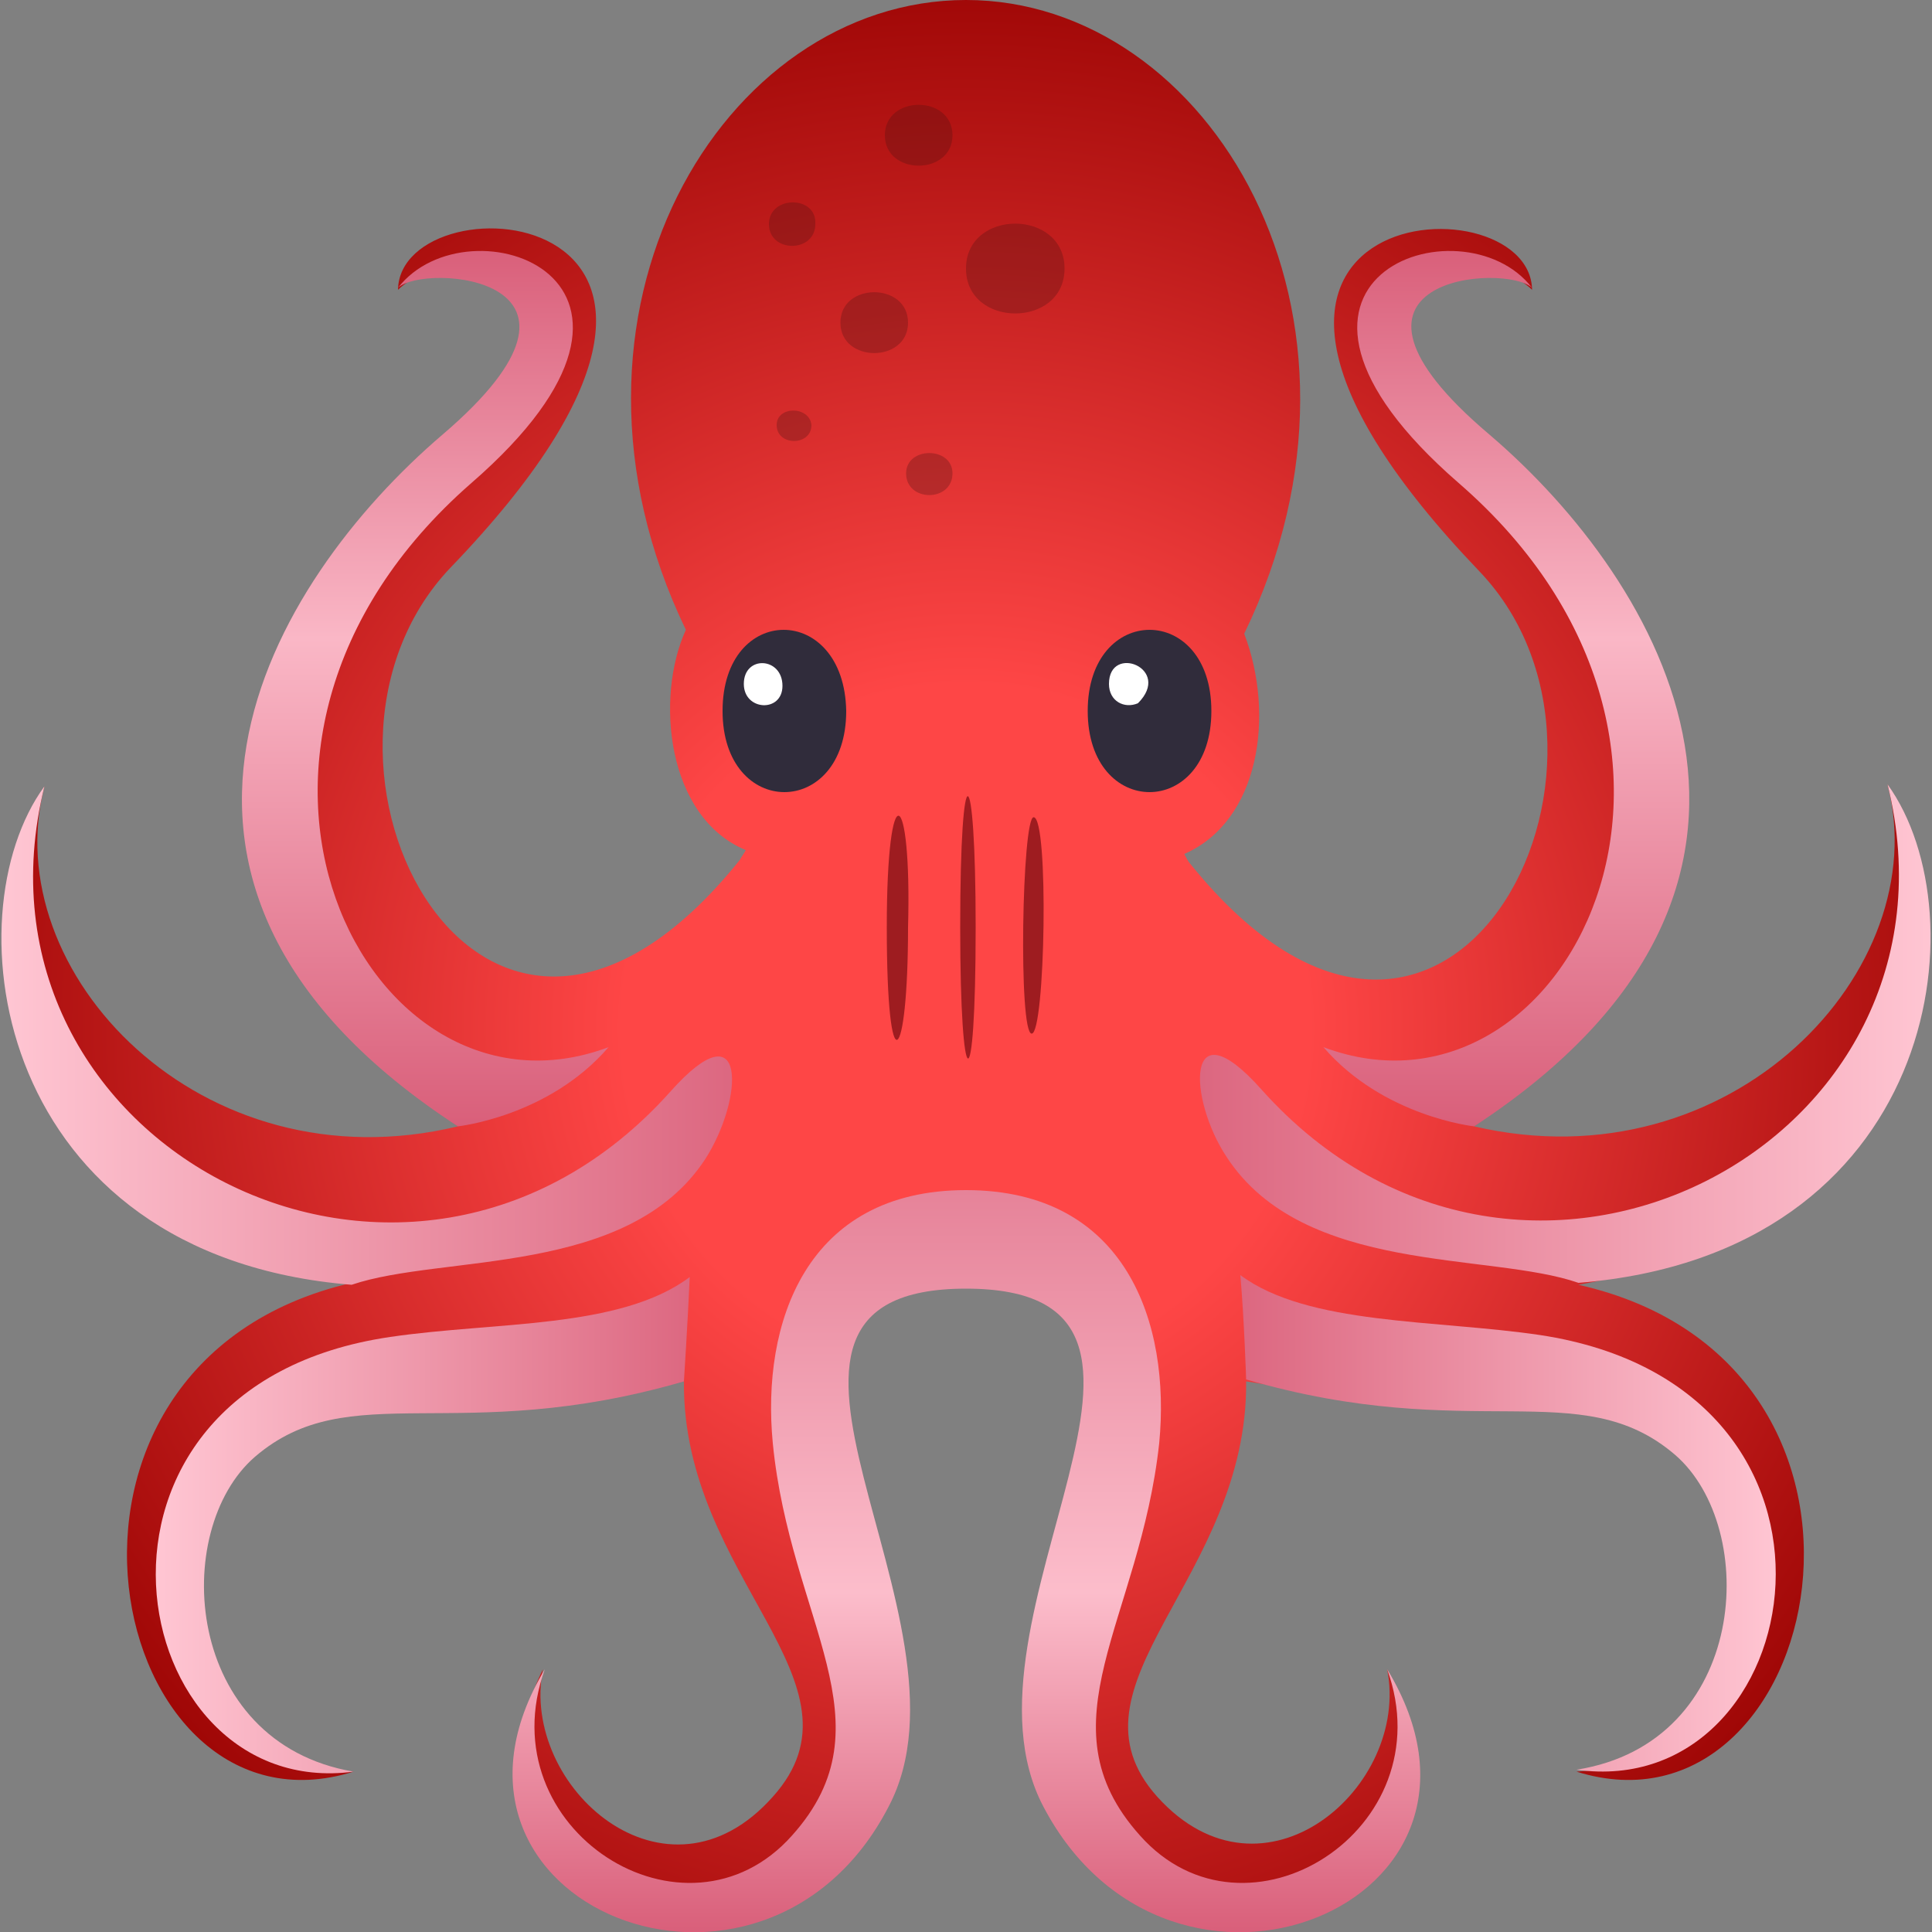 <svg xmlns="http://www.w3.org/2000/svg" viewBox="0 0 100 100">
	<rect x="0" y="0" width="100" height="100" fill="#808080" stroke="none"/>
	<radialGradient id="a" cx="-5938.86" cy="-2521.778" r="1" gradientTransform="rotate(-90 -94938.688 -235191.219) scale(55.597)" gradientUnits="userSpaceOnUse">
		<stop offset=".318" stop-color="#fe4646"/>
		<stop offset="1" stop-color="#9b0403"/>
	</radialGradient>
	<path fill="url(#a)" d="M97.7 40.6c2.5 9.6-8.1 20.8-21.4 17.7 16.9-12.3 9.2-28 .2-35.5-9.7-8.2-.3-10.8 2.8-7.8-.1-6-21.1-4.6-2.7 14.6 9.4 9.9-1.7 31.6-15 15.1-.1-.1-.2-.3-.3-.5 3.9-1.7 4.7-7.2 3.1-11.4C72.4 16.3 62.6 0 50 0S27.6 16.2 35.5 32.6c-1.6 3.5-1 9.7 3.1 11.4-.1.2-.2.3-.3.5-13.3 16.6-24.4-5.2-15-15.1C41.7 10.3 20.7 9 20.6 15c3.1-3 12.5-.3 2.8 7.8-8.9 7.5-16.6 23.2.3 35.5-13.3 3.2-23.9-8-21.4-17.6-4.3 7.9-1.1 22.8 15.9 25.7-18.1 4.2-12.7 29.3.1 25.3C7.4 91 8.6 78.4 13 74.6c4.9-4.2 11.1-1.2 22.4-3.1-.1 10.2 9.9 15.6 4.6 21.5-5.5 6.2-13.1-.5-11.9-6.6-5.3 10.9 9.7 19.6 16.3 6.9C49.5 83.6 36.1 66 50 66s.5 17.6 5.5 27.3c6.6 12.7 21.6 4 16.3-6.9 1.2 6.1-6.4 12.7-11.9 6.6-5.2-5.8 4.7-11.3 4.6-21.5 11.3 1.9 17.5-1.1 22.4 3.1 4.4 3.8 5.7 16.4-5.3 17.1 12.8 4 18.3-21.1.1-25.2 17.1-3 20.3-17.9 16-25.9z"/>
	<linearGradient id="b" x1="35.905" x2="8.107" y1="1057.509" y2="1057.509" gradientTransform="translate(0 -978.567)" gradientUnits="userSpaceOnUse">
		<stop offset="0" stop-color="#dc6780"/>
		<stop offset="1" stop-color="#ffc6d3"/>
	</linearGradient>
	<path fill="url(#b)" d="M13.2 75.4c4.9-4.2 10.5-.5 22.2-3.9 0 0 .2-3.1.3-5.4-3.6 2.7-10.1 2.3-15.5 3.1-17.8 2.6-13.9 24.1-1.9 22.5-8.8-1.5-9.5-12.5-5.1-16.3z"/>
	<linearGradient id="c" x1="38.031" x2=".106" y1="1032.167" y2="1032.167" gradientTransform="translate(0 -978.567)" gradientUnits="userSpaceOnUse">
		<stop offset="0" stop-color="#dc6780"/>
		<stop offset="1" stop-color="#ffc6d3"/>
	</linearGradient>
	<path fill="url(#c)" d="M36.5 60c2-3.1 2.2-8-1.8-3.5-13.5 15.1-37 2.8-32.4-15.8C-2.6 47.4-.3 65 18.2 66.5c4.7-1.6 14.3-.4 18.3-6.5z"/>
	<linearGradient id="d" x1="22.011" x2="22.011" y1="1036.867" y2="991.451" gradientTransform="translate(0 -978.567)" gradientUnits="userSpaceOnUse">
		<stop offset="0" stop-color="#d95f7a"/>
		<stop offset=".556" stop-color="#fab7c6"/>
		<stop offset="1" stop-color="#d95f7a"/>
	</linearGradient>
	<path fill="url(#d)" d="M23.7 58.3s4.7-.5 7.8-4.1C19 58.9 8.7 38.7 24.4 25c12.2-10.6-.2-14.8-3.8-10.1 1.3-1.3 11.9-.6 2.3 7.6-8.9 7.6-18.4 23.3.8 35.8z"/>
	<linearGradient id="e" x1="50.02" x2="50.02" y1="1040.211" y2="1078.567" gradientTransform="translate(0 -978.567)" gradientUnits="userSpaceOnUse">
		<stop offset="0" stop-color="#e68399"/>
		<stop offset=".542" stop-color="#fcbdcb"/>
		<stop offset="1" stop-color="#d95f7a"/>
	</linearGradient>
	<path fill="url(#e)" d="M59 95c-5.2-5.8 0-11.1 1-20.3.6-6.2-1.7-13.1-10-13.1s-10.6 6.9-10 13.1c.9 9.2 6.2 14.5 1 20.3-5.5 6.2-15.8-.3-12.8-8.6-7.3 12.2 11.3 19.7 17.8 7.1 5.1-9.7-9.9-26.8 4-26.8s-1.1 17.1 4 26.8c6.6 12.6 25.2 5.1 17.8-7.1 3 8.3-7.3 14.8-12.8 8.6z"/>
	<linearGradient id="f" x1="92.044" x2="64.249" y1="1057.415" y2="1057.415" gradientTransform="translate(0 -978.567)" gradientUnits="userSpaceOnUse">
		<stop offset="0" stop-color="#ffc6d3"/>
		<stop offset="1" stop-color="#dc6780"/>
	</linearGradient>
	<path fill="url(#f)" d="M79.7 69.1c-5.4-.8-12-.5-15.5-3.1.2 2.3.3 5.4.3 5.4 11.7 3.4 17.3-.3 22.2 3.9 4.4 3.8 3.8 14.9-5.1 16.3 12.1 1.7 16-19.8-1.9-22.5z"/>
	<linearGradient id="g" x1="100.105" x2="62.171" y1="1032.067" y2="1032.067" gradientTransform="translate(0 -978.567)" gradientUnits="userSpaceOnUse">
		<stop offset="0" stop-color="#ffc6d3"/>
		<stop offset="1" stop-color="#dc6780"/>
	</linearGradient>
	<path fill="url(#g)" d="M97.7 40.6c4.6 18.6-18.9 30.9-32.4 15.8-4-4.5-3.8.5-1.8 3.5 4 6.1 13.6 4.9 18.2 6.5 18.6-1.5 20.9-19 16-25.8z"/>
	<linearGradient id="h" x1="77.968" x2="77.968" y1="1036.867" y2="991.451" gradientTransform="translate(0 -978.567)" gradientUnits="userSpaceOnUse">
		<stop offset="0" stop-color="#d95f7a"/>
		<stop offset=".556" stop-color="#fab7c6"/>
		<stop offset="1" stop-color="#d95f7a"/>
	</linearGradient>
	<path fill="url(#h)" d="M68.5 54.2c3.1 3.6 7.8 4.1 7.8 4.1 19.1-12.5 9.7-28.2.8-35.8-9.7-8.2.9-8.9 2.2-7.6-3.6-4.7-16-.5-3.8 10.1 15.8 13.7 5.5 33.9-7 29.2z"/>
	<path fill="#4b1313" opacity=".3" d="M50 13.9c0 3.1 5.1 3.1 5.1 0s-5.1-3.1-5.1 0zm-6.5 2.8c0 2.1 3.5 2.1 3.5 0s-3.5-2.1-3.5 0zM49.3 7c0-2.1-3.5-2.1-3.5 0s3.5 2.1 3.5 0zm-9.1 15c0 1.1 1.8 1.1 1.8 0-.1-1-1.8-1-1.8 0zm-.4-10.4c0 1.5 2.4 1.5 2.4 0 .1-1.5-2.4-1.5-2.4 0zm7.1 12.9c0 1.5 2.4 1.5 2.4 0 0-1.4-2.4-1.4-2.4 0z"/>
	<path fill="#302c3b" d="M37.4 36.8c0 5.6 6.4 5.6 6.4 0-.1-5.6-6.4-5.6-6.4 0zm18.9 0c0 5.6 6.4 5.6 6.4 0s-6.4-5.6-6.4 0z"/>
	<path fill="#fff" d="M38.5 35.4c0 1.4 2 1.5 2 .1 0-1.5-2-1.6-2-.1zm18.9 0c0 .9.8 1.3 1.5 1 1.8-1.8-1.5-3.1-1.5-1z"/>
	<path fill="#9e1c20" d="M49.7 48c0 8.8.8 9.3.8 0 0-8.8-.8-9.3-.8 0zm-3.8 0c0 8.4 1.1 7.1 1.1 0 .2-7.3-1.1-8.1-1.1 0zm7.6-5.7c-.6 0-.8 11.2-.1 11.2.7 0 .9-11.2.1-11.2z"/>
</svg>
